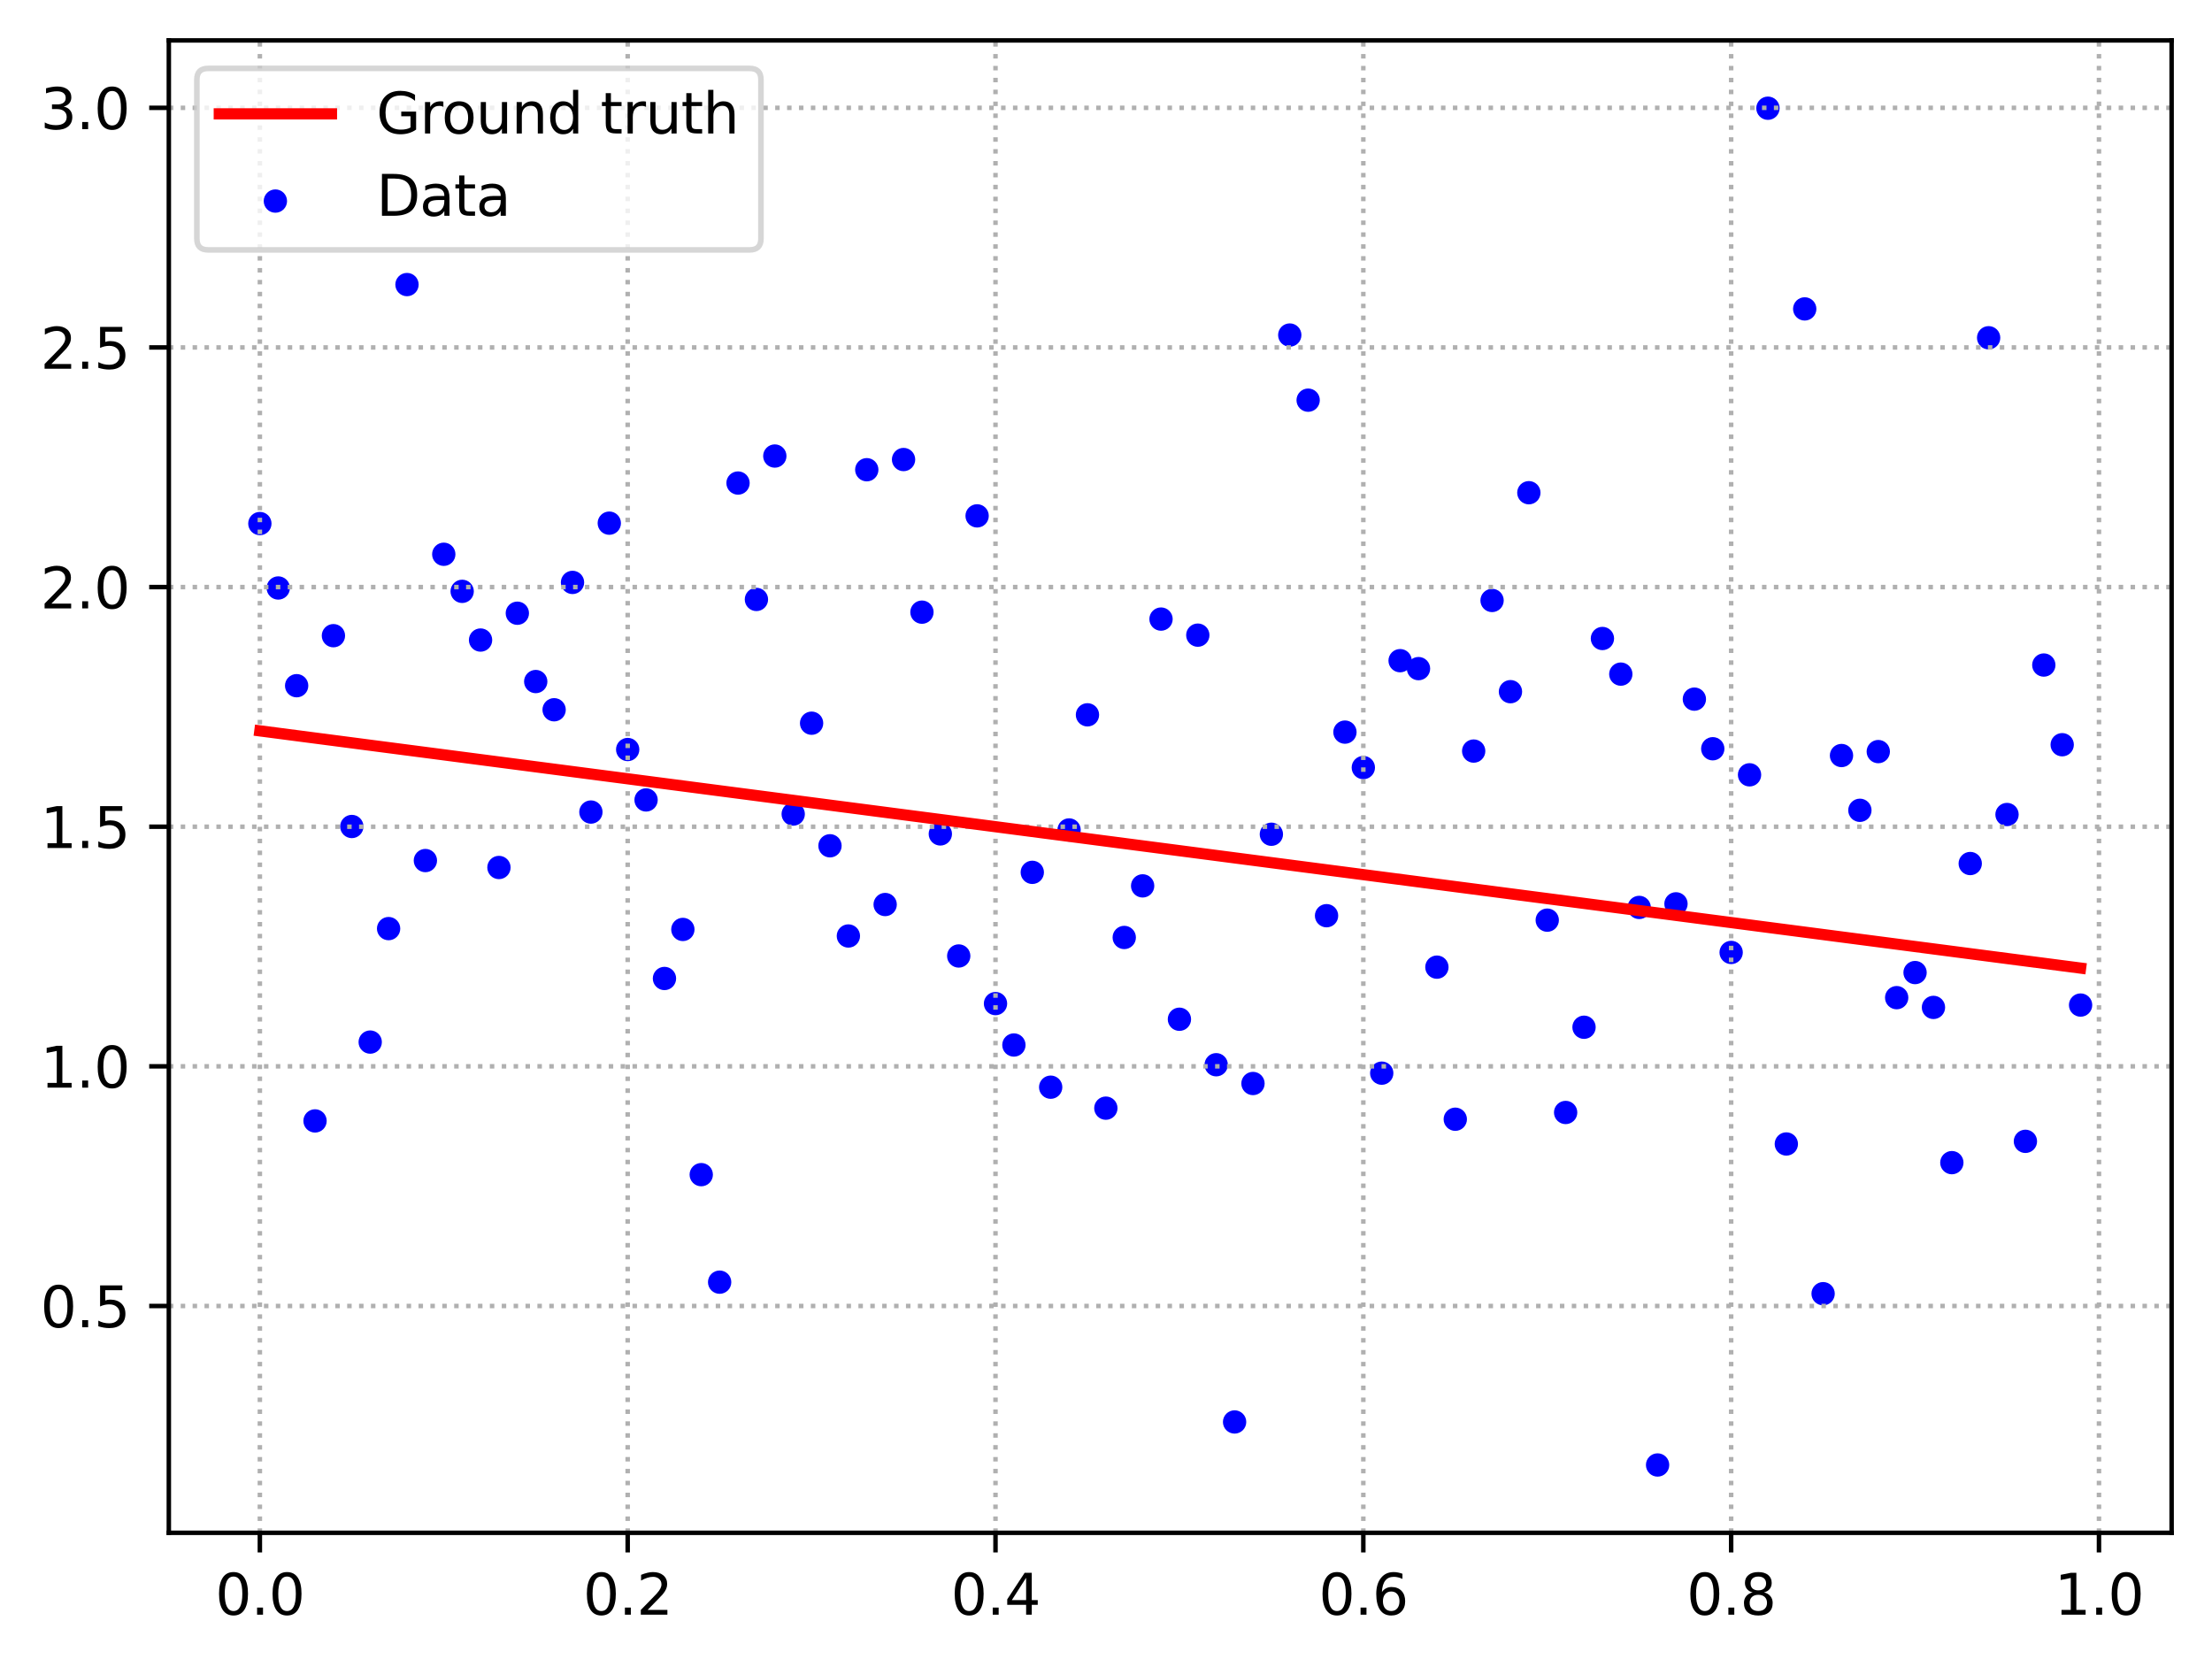 <?xml version="1.0" encoding="utf-8" standalone="no"?>
<!DOCTYPE svg PUBLIC "-//W3C//DTD SVG 1.1//EN"
  "http://www.w3.org/Graphics/SVG/1.1/DTD/svg11.dtd">
<svg xmlns:xlink="http://www.w3.org/1999/xlink" width="394.423pt" height="297.19pt" viewBox="0 0 394.423 297.19" xmlns="http://www.w3.org/2000/svg" version="1.1">
 <defs>
  <style type="text/css">*{stroke-linejoin: round; stroke-linecap: butt}</style>
 </defs>
 <g id="figure_1">
  <g id="patch_1">
   <path d="M 0 297.19 
L 394.423 297.19 
L 394.423 0 
L 0 0 
z
" style="fill: #ffffff"/>
  </g>
  <g id="axes_1">
   <g id="patch_2">
    <path d="M 30.103 273.312 
L 387.223 273.312 
L 387.223 7.2 
L 30.103 7.2 
z
" style="fill: #ffffff"/>
   </g>
   <g id="PathCollection_1">
    <defs>
     <path id="mb1d980380a" d="M 0 1.581 
C 0.419 1.581 0.822 1.415 1.118 1.118 
C 1.415 0.822 1.581 0.419 1.581 0 
C 1.581 -0.419 1.415 -0.822 1.118 -1.118 
C 0.822 -1.415 0.419 -1.581 0 -1.581 
C -0.419 -1.581 -0.822 -1.415 -1.118 -1.118 
C -1.415 -0.822 -1.581 -0.419 -1.581 0 
C -1.581 0.419 -1.415 0.822 -1.118 1.118 
C -0.822 1.415 -0.419 1.581 0 1.581 
z
" style="stroke: #0000ff"/>
    </defs>
    <g clip-path="url(#pfc7c348250)">
     <use xlink:href="#mb1d980380a" x="46.336" y="93.353" style="fill: #0000ff; stroke: #0000ff"/>
     <use xlink:href="#mb1d980380a" x="49.615" y="104.841" style="fill: #0000ff; stroke: #0000ff"/>
     <use xlink:href="#mb1d980380a" x="52.895" y="122.265" style="fill: #0000ff; stroke: #0000ff"/>
     <use xlink:href="#mb1d980380a" x="56.174" y="199.867" style="fill: #0000ff; stroke: #0000ff"/>
     <use xlink:href="#mb1d980380a" x="59.453" y="113.347" style="fill: #0000ff; stroke: #0000ff"/>
     <use xlink:href="#mb1d980380a" x="62.733" y="147.369" style="fill: #0000ff; stroke: #0000ff"/>
     <use xlink:href="#mb1d980380a" x="66.012" y="185.81" style="fill: #0000ff; stroke: #0000ff"/>
     <use xlink:href="#mb1d980380a" x="69.291" y="165.576" style="fill: #0000ff; stroke: #0000ff"/>
     <use xlink:href="#mb1d980380a" x="72.571" y="50.741" style="fill: #0000ff; stroke: #0000ff"/>
     <use xlink:href="#mb1d980380a" x="75.85" y="153.443" style="fill: #0000ff; stroke: #0000ff"/>
     <use xlink:href="#mb1d980380a" x="79.129" y="98.83" style="fill: #0000ff; stroke: #0000ff"/>
     <use xlink:href="#mb1d980380a" x="82.409" y="105.441" style="fill: #0000ff; stroke: #0000ff"/>
     <use xlink:href="#mb1d980380a" x="85.688" y="114.124" style="fill: #0000ff; stroke: #0000ff"/>
     <use xlink:href="#mb1d980380a" x="88.967" y="154.679" style="fill: #0000ff; stroke: #0000ff"/>
     <use xlink:href="#mb1d980380a" x="92.247" y="109.341" style="fill: #0000ff; stroke: #0000ff"/>
     <use xlink:href="#mb1d980380a" x="95.526" y="121.524" style="fill: #0000ff; stroke: #0000ff"/>
     <use xlink:href="#mb1d980380a" x="98.805" y="126.555" style="fill: #0000ff; stroke: #0000ff"/>
     <use xlink:href="#mb1d980380a" x="102.085" y="103.848" style="fill: #0000ff; stroke: #0000ff"/>
     <use xlink:href="#mb1d980380a" x="105.364" y="144.794" style="fill: #0000ff; stroke: #0000ff"/>
     <use xlink:href="#mb1d980380a" x="108.643" y="93.283" style="fill: #0000ff; stroke: #0000ff"/>
     <use xlink:href="#mb1d980380a" x="111.923" y="133.643" style="fill: #0000ff; stroke: #0000ff"/>
     <use xlink:href="#mb1d980380a" x="115.202" y="142.633" style="fill: #0000ff; stroke: #0000ff"/>
     <use xlink:href="#mb1d980380a" x="118.481" y="174.469" style="fill: #0000ff; stroke: #0000ff"/>
     <use xlink:href="#mb1d980380a" x="121.761" y="165.726" style="fill: #0000ff; stroke: #0000ff"/>
     <use xlink:href="#mb1d980380a" x="125.04" y="209.447" style="fill: #0000ff; stroke: #0000ff"/>
     <use xlink:href="#mb1d980380a" x="128.319" y="228.618" style="fill: #0000ff; stroke: #0000ff"/>
     <use xlink:href="#mb1d980380a" x="131.599" y="86.129" style="fill: #0000ff; stroke: #0000ff"/>
     <use xlink:href="#mb1d980380a" x="134.878" y="106.883" style="fill: #0000ff; stroke: #0000ff"/>
     <use xlink:href="#mb1d980380a" x="138.157" y="81.314" style="fill: #0000ff; stroke: #0000ff"/>
     <use xlink:href="#mb1d980380a" x="141.437" y="145.153" style="fill: #0000ff; stroke: #0000ff"/>
     <use xlink:href="#mb1d980380a" x="144.716" y="128.951" style="fill: #0000ff; stroke: #0000ff"/>
     <use xlink:href="#mb1d980380a" x="147.995" y="150.809" style="fill: #0000ff; stroke: #0000ff"/>
     <use xlink:href="#mb1d980380a" x="151.275" y="166.892" style="fill: #0000ff; stroke: #0000ff"/>
     <use xlink:href="#mb1d980380a" x="154.554" y="83.754" style="fill: #0000ff; stroke: #0000ff"/>
     <use xlink:href="#mb1d980380a" x="157.833" y="161.283" style="fill: #0000ff; stroke: #0000ff"/>
     <use xlink:href="#mb1d980380a" x="161.113" y="81.938" style="fill: #0000ff; stroke: #0000ff"/>
     <use xlink:href="#mb1d980380a" x="164.392" y="109.152" style="fill: #0000ff; stroke: #0000ff"/>
     <use xlink:href="#mb1d980380a" x="167.671" y="148.693" style="fill: #0000ff; stroke: #0000ff"/>
     <use xlink:href="#mb1d980380a" x="170.951" y="170.457" style="fill: #0000ff; stroke: #0000ff"/>
     <use xlink:href="#mb1d980380a" x="174.23" y="91.983" style="fill: #0000ff; stroke: #0000ff"/>
     <use xlink:href="#mb1d980380a" x="177.509" y="178.947" style="fill: #0000ff; stroke: #0000ff"/>
     <use xlink:href="#mb1d980380a" x="180.789" y="186.331" style="fill: #0000ff; stroke: #0000ff"/>
     <use xlink:href="#mb1d980380a" x="184.068" y="155.544" style="fill: #0000ff; stroke: #0000ff"/>
     <use xlink:href="#mb1d980380a" x="187.347" y="193.854" style="fill: #0000ff; stroke: #0000ff"/>
     <use xlink:href="#mb1d980380a" x="190.627" y="147.986" style="fill: #0000ff; stroke: #0000ff"/>
     <use xlink:href="#mb1d980380a" x="193.906" y="127.458" style="fill: #0000ff; stroke: #0000ff"/>
     <use xlink:href="#mb1d980380a" x="197.185" y="197.592" style="fill: #0000ff; stroke: #0000ff"/>
     <use xlink:href="#mb1d980380a" x="200.465" y="167.156" style="fill: #0000ff; stroke: #0000ff"/>
     <use xlink:href="#mb1d980380a" x="203.744" y="157.958" style="fill: #0000ff; stroke: #0000ff"/>
     <use xlink:href="#mb1d980380a" x="207.023" y="110.387" style="fill: #0000ff; stroke: #0000ff"/>
     <use xlink:href="#mb1d980380a" x="210.303" y="181.738" style="fill: #0000ff; stroke: #0000ff"/>
     <use xlink:href="#mb1d980380a" x="213.582" y="113.251" style="fill: #0000ff; stroke: #0000ff"/>
     <use xlink:href="#mb1d980380a" x="216.861" y="189.849" style="fill: #0000ff; stroke: #0000ff"/>
     <use xlink:href="#mb1d980380a" x="220.141" y="253.545" style="fill: #0000ff; stroke: #0000ff"/>
     <use xlink:href="#mb1d980380a" x="223.42" y="193.195" style="fill: #0000ff; stroke: #0000ff"/>
     <use xlink:href="#mb1d980380a" x="226.699" y="148.752" style="fill: #0000ff; stroke: #0000ff"/>
     <use xlink:href="#mb1d980380a" x="229.979" y="59.74" style="fill: #0000ff; stroke: #0000ff"/>
     <use xlink:href="#mb1d980380a" x="233.258" y="71.353" style="fill: #0000ff; stroke: #0000ff"/>
     <use xlink:href="#mb1d980380a" x="236.538" y="163.275" style="fill: #0000ff; stroke: #0000ff"/>
     <use xlink:href="#mb1d980380a" x="239.817" y="130.541" style="fill: #0000ff; stroke: #0000ff"/>
     <use xlink:href="#mb1d980380a" x="243.096" y="136.862" style="fill: #0000ff; stroke: #0000ff"/>
     <use xlink:href="#mb1d980380a" x="246.376" y="191.351" style="fill: #0000ff; stroke: #0000ff"/>
     <use xlink:href="#mb1d980380a" x="249.655" y="117.802" style="fill: #0000ff; stroke: #0000ff"/>
     <use xlink:href="#mb1d980380a" x="252.934" y="119.22" style="fill: #0000ff; stroke: #0000ff"/>
     <use xlink:href="#mb1d980380a" x="256.214" y="172.449" style="fill: #0000ff; stroke: #0000ff"/>
     <use xlink:href="#mb1d980380a" x="259.493" y="199.565" style="fill: #0000ff; stroke: #0000ff"/>
     <use xlink:href="#mb1d980380a" x="262.772" y="133.921" style="fill: #0000ff; stroke: #0000ff"/>
     <use xlink:href="#mb1d980380a" x="266.052" y="107.066" style="fill: #0000ff; stroke: #0000ff"/>
     <use xlink:href="#mb1d980380a" x="269.331" y="123.332" style="fill: #0000ff; stroke: #0000ff"/>
     <use xlink:href="#mb1d980380a" x="272.61" y="87.854" style="fill: #0000ff; stroke: #0000ff"/>
     <use xlink:href="#mb1d980380a" x="275.89" y="164.069" style="fill: #0000ff; stroke: #0000ff"/>
     <use xlink:href="#mb1d980380a" x="279.169" y="198.362" style="fill: #0000ff; stroke: #0000ff"/>
     <use xlink:href="#mb1d980380a" x="282.448" y="183.163" style="fill: #0000ff; stroke: #0000ff"/>
     <use xlink:href="#mb1d980380a" x="285.728" y="113.848" style="fill: #0000ff; stroke: #0000ff"/>
     <use xlink:href="#mb1d980380a" x="289.007" y="120.199" style="fill: #0000ff; stroke: #0000ff"/>
     <use xlink:href="#mb1d980380a" x="292.286" y="161.8" style="fill: #0000ff; stroke: #0000ff"/>
     <use xlink:href="#mb1d980380a" x="295.566" y="261.216" style="fill: #0000ff; stroke: #0000ff"/>
     <use xlink:href="#mb1d980380a" x="298.845" y="161.161" style="fill: #0000ff; stroke: #0000ff"/>
     <use xlink:href="#mb1d980380a" x="302.124" y="124.661" style="fill: #0000ff; stroke: #0000ff"/>
     <use xlink:href="#mb1d980380a" x="305.404" y="133.506" style="fill: #0000ff; stroke: #0000ff"/>
     <use xlink:href="#mb1d980380a" x="308.683" y="169.827" style="fill: #0000ff; stroke: #0000ff"/>
     <use xlink:href="#mb1d980380a" x="311.962" y="138.155" style="fill: #0000ff; stroke: #0000ff"/>
     <use xlink:href="#mb1d980380a" x="315.242" y="19.296" style="fill: #0000ff; stroke: #0000ff"/>
     <use xlink:href="#mb1d980380a" x="318.521" y="203.978" style="fill: #0000ff; stroke: #0000ff"/>
     <use xlink:href="#mb1d980380a" x="321.8" y="55.08" style="fill: #0000ff; stroke: #0000ff"/>
     <use xlink:href="#mb1d980380a" x="325.08" y="230.673" style="fill: #0000ff; stroke: #0000ff"/>
     <use xlink:href="#mb1d980380a" x="328.359" y="134.715" style="fill: #0000ff; stroke: #0000ff"/>
     <use xlink:href="#mb1d980380a" x="331.638" y="144.483" style="fill: #0000ff; stroke: #0000ff"/>
     <use xlink:href="#mb1d980380a" x="334.918" y="134.014" style="fill: #0000ff; stroke: #0000ff"/>
     <use xlink:href="#mb1d980380a" x="338.197" y="177.888" style="fill: #0000ff; stroke: #0000ff"/>
     <use xlink:href="#mb1d980380a" x="341.476" y="173.414" style="fill: #0000ff; stroke: #0000ff"/>
     <use xlink:href="#mb1d980380a" x="344.756" y="179.627" style="fill: #0000ff; stroke: #0000ff"/>
     <use xlink:href="#mb1d980380a" x="348.035" y="207.307" style="fill: #0000ff; stroke: #0000ff"/>
     <use xlink:href="#mb1d980380a" x="351.314" y="153.974" style="fill: #0000ff; stroke: #0000ff"/>
     <use xlink:href="#mb1d980380a" x="354.594" y="60.226" style="fill: #0000ff; stroke: #0000ff"/>
     <use xlink:href="#mb1d980380a" x="357.873" y="145.233" style="fill: #0000ff; stroke: #0000ff"/>
     <use xlink:href="#mb1d980380a" x="361.152" y="203.509" style="fill: #0000ff; stroke: #0000ff"/>
     <use xlink:href="#mb1d980380a" x="364.432" y="118.581" style="fill: #0000ff; stroke: #0000ff"/>
     <use xlink:href="#mb1d980380a" x="367.711" y="132.789" style="fill: #0000ff; stroke: #0000ff"/>
     <use xlink:href="#mb1d980380a" x="370.99" y="179.209" style="fill: #0000ff; stroke: #0000ff"/>
    </g>
   </g>
   <g id="matplotlib.axis_1">
    <g id="xtick_1">
     <g id="line2d_1">
      <path d="M 46.336 273.312 
L 46.336 7.2 
" clip-path="url(#pfc7c348250)" style="fill: none; stroke-dasharray: 0.8,1.32; stroke-dashoffset: 0; stroke: #b0b0b0; stroke-width: 0.8"/>
     </g>
     <g id="line2d_2">
      <defs>
       <path id="m40d221cb7f" d="M 0 0 
L 0 3.5 
" style="stroke: #000000; stroke-width: 0.8"/>
      </defs>
      <g>
       <use xlink:href="#m40d221cb7f" x="46.336" y="273.312" style="stroke: #000000; stroke-width: 0.8"/>
      </g>
     </g>
     <g id="text_1">
      <!-- 0.0 -->
      <g transform="translate(38.384 287.91) scale(0.1 -0.1)">
       <defs>
        <path id="DejaVuSans-30" d="M 2034 4250 
Q 1547 4250 1301 3770 
Q 1056 3291 1056 2328 
Q 1056 1369 1301 889 
Q 1547 409 2034 409 
Q 2525 409 2770 889 
Q 3016 1369 3016 2328 
Q 3016 3291 2770 3770 
Q 2525 4250 2034 4250 
z
M 2034 4750 
Q 2819 4750 3233 4129 
Q 3647 3509 3647 2328 
Q 3647 1150 3233 529 
Q 2819 -91 2034 -91 
Q 1250 -91 836 529 
Q 422 1150 422 2328 
Q 422 3509 836 4129 
Q 1250 4750 2034 4750 
z
" transform="scale(0.016)"/>
        <path id="DejaVuSans-2e" d="M 684 794 
L 1344 794 
L 1344 0 
L 684 0 
L 684 794 
z
" transform="scale(0.016)"/>
       </defs>
       <use xlink:href="#DejaVuSans-30"/>
       <use xlink:href="#DejaVuSans-2e" x="63.623"/>
       <use xlink:href="#DejaVuSans-30" x="95.41"/>
      </g>
     </g>
    </g>
    <g id="xtick_2">
     <g id="line2d_3">
      <path d="M 111.923 273.312 
L 111.923 7.2 
" clip-path="url(#pfc7c348250)" style="fill: none; stroke-dasharray: 0.8,1.32; stroke-dashoffset: 0; stroke: #b0b0b0; stroke-width: 0.8"/>
     </g>
     <g id="line2d_4">
      <g>
       <use xlink:href="#m40d221cb7f" x="111.923" y="273.312" style="stroke: #000000; stroke-width: 0.8"/>
      </g>
     </g>
     <g id="text_2">
      <!-- 0.2 -->
      <g transform="translate(103.971 287.91) scale(0.1 -0.1)">
       <defs>
        <path id="DejaVuSans-32" d="M 1228 531 
L 3431 531 
L 3431 0 
L 469 0 
L 469 531 
Q 828 903 1448 1529 
Q 2069 2156 2228 2338 
Q 2531 2678 2651 2914 
Q 2772 3150 2772 3378 
Q 2772 3750 2511 3984 
Q 2250 4219 1831 4219 
Q 1534 4219 1204 4116 
Q 875 4013 500 3803 
L 500 4441 
Q 881 4594 1212 4672 
Q 1544 4750 1819 4750 
Q 2544 4750 2975 4387 
Q 3406 4025 3406 3419 
Q 3406 3131 3298 2873 
Q 3191 2616 2906 2266 
Q 2828 2175 2409 1742 
Q 1991 1309 1228 531 
z
" transform="scale(0.016)"/>
       </defs>
       <use xlink:href="#DejaVuSans-30"/>
       <use xlink:href="#DejaVuSans-2e" x="63.623"/>
       <use xlink:href="#DejaVuSans-32" x="95.41"/>
      </g>
     </g>
    </g>
    <g id="xtick_3">
     <g id="line2d_5">
      <path d="M 177.509 273.312 
L 177.509 7.2 
" clip-path="url(#pfc7c348250)" style="fill: none; stroke-dasharray: 0.8,1.32; stroke-dashoffset: 0; stroke: #b0b0b0; stroke-width: 0.8"/>
     </g>
     <g id="line2d_6">
      <g>
       <use xlink:href="#m40d221cb7f" x="177.509" y="273.312" style="stroke: #000000; stroke-width: 0.8"/>
      </g>
     </g>
     <g id="text_3">
      <!-- 0.4 -->
      <g transform="translate(169.558 287.91) scale(0.1 -0.1)">
       <defs>
        <path id="DejaVuSans-34" d="M 2419 4116 
L 825 1625 
L 2419 1625 
L 2419 4116 
z
M 2253 4666 
L 3047 4666 
L 3047 1625 
L 3713 1625 
L 3713 1100 
L 3047 1100 
L 3047 0 
L 2419 0 
L 2419 1100 
L 313 1100 
L 313 1709 
L 2253 4666 
z
" transform="scale(0.016)"/>
       </defs>
       <use xlink:href="#DejaVuSans-30"/>
       <use xlink:href="#DejaVuSans-2e" x="63.623"/>
       <use xlink:href="#DejaVuSans-34" x="95.41"/>
      </g>
     </g>
    </g>
    <g id="xtick_4">
     <g id="line2d_7">
      <path d="M 243.096 273.312 
L 243.096 7.2 
" clip-path="url(#pfc7c348250)" style="fill: none; stroke-dasharray: 0.8,1.32; stroke-dashoffset: 0; stroke: #b0b0b0; stroke-width: 0.8"/>
     </g>
     <g id="line2d_8">
      <g>
       <use xlink:href="#m40d221cb7f" x="243.096" y="273.312" style="stroke: #000000; stroke-width: 0.8"/>
      </g>
     </g>
     <g id="text_4">
      <!-- 0.6 -->
      <g transform="translate(235.145 287.91) scale(0.1 -0.1)">
       <defs>
        <path id="DejaVuSans-36" d="M 2113 2584 
Q 1688 2584 1439 2293 
Q 1191 2003 1191 1497 
Q 1191 994 1439 701 
Q 1688 409 2113 409 
Q 2538 409 2786 701 
Q 3034 994 3034 1497 
Q 3034 2003 2786 2293 
Q 2538 2584 2113 2584 
z
M 3366 4563 
L 3366 3988 
Q 3128 4100 2886 4159 
Q 2644 4219 2406 4219 
Q 1781 4219 1451 3797 
Q 1122 3375 1075 2522 
Q 1259 2794 1537 2939 
Q 1816 3084 2150 3084 
Q 2853 3084 3261 2657 
Q 3669 2231 3669 1497 
Q 3669 778 3244 343 
Q 2819 -91 2113 -91 
Q 1303 -91 875 529 
Q 447 1150 447 2328 
Q 447 3434 972 4092 
Q 1497 4750 2381 4750 
Q 2619 4750 2861 4703 
Q 3103 4656 3366 4563 
z
" transform="scale(0.016)"/>
       </defs>
       <use xlink:href="#DejaVuSans-30"/>
       <use xlink:href="#DejaVuSans-2e" x="63.623"/>
       <use xlink:href="#DejaVuSans-36" x="95.41"/>
      </g>
     </g>
    </g>
    <g id="xtick_5">
     <g id="line2d_9">
      <path d="M 308.683 273.312 
L 308.683 7.2 
" clip-path="url(#pfc7c348250)" style="fill: none; stroke-dasharray: 0.8,1.32; stroke-dashoffset: 0; stroke: #b0b0b0; stroke-width: 0.8"/>
     </g>
     <g id="line2d_10">
      <g>
       <use xlink:href="#m40d221cb7f" x="308.683" y="273.312" style="stroke: #000000; stroke-width: 0.8"/>
      </g>
     </g>
     <g id="text_5">
      <!-- 0.8 -->
      <g transform="translate(300.731 287.91) scale(0.1 -0.1)">
       <defs>
        <path id="DejaVuSans-38" d="M 2034 2216 
Q 1584 2216 1326 1975 
Q 1069 1734 1069 1313 
Q 1069 891 1326 650 
Q 1584 409 2034 409 
Q 2484 409 2743 651 
Q 3003 894 3003 1313 
Q 3003 1734 2745 1975 
Q 2488 2216 2034 2216 
z
M 1403 2484 
Q 997 2584 770 2862 
Q 544 3141 544 3541 
Q 544 4100 942 4425 
Q 1341 4750 2034 4750 
Q 2731 4750 3128 4425 
Q 3525 4100 3525 3541 
Q 3525 3141 3298 2862 
Q 3072 2584 2669 2484 
Q 3125 2378 3379 2068 
Q 3634 1759 3634 1313 
Q 3634 634 3220 271 
Q 2806 -91 2034 -91 
Q 1263 -91 848 271 
Q 434 634 434 1313 
Q 434 1759 690 2068 
Q 947 2378 1403 2484 
z
M 1172 3481 
Q 1172 3119 1398 2916 
Q 1625 2713 2034 2713 
Q 2441 2713 2670 2916 
Q 2900 3119 2900 3481 
Q 2900 3844 2670 4047 
Q 2441 4250 2034 4250 
Q 1625 4250 1398 4047 
Q 1172 3844 1172 3481 
z
" transform="scale(0.016)"/>
       </defs>
       <use xlink:href="#DejaVuSans-30"/>
       <use xlink:href="#DejaVuSans-2e" x="63.623"/>
       <use xlink:href="#DejaVuSans-38" x="95.41"/>
      </g>
     </g>
    </g>
    <g id="xtick_6">
     <g id="line2d_11">
      <path d="M 374.27 273.312 
L 374.27 7.2 
" clip-path="url(#pfc7c348250)" style="fill: none; stroke-dasharray: 0.8,1.32; stroke-dashoffset: 0; stroke: #b0b0b0; stroke-width: 0.8"/>
     </g>
     <g id="line2d_12">
      <g>
       <use xlink:href="#m40d221cb7f" x="374.27" y="273.312" style="stroke: #000000; stroke-width: 0.8"/>
      </g>
     </g>
     <g id="text_6">
      <!-- 1.0 -->
      <g transform="translate(366.318 287.91) scale(0.1 -0.1)">
       <defs>
        <path id="DejaVuSans-31" d="M 794 531 
L 1825 531 
L 1825 4091 
L 703 3866 
L 703 4441 
L 1819 4666 
L 2450 4666 
L 2450 531 
L 3481 531 
L 3481 0 
L 794 0 
L 794 531 
z
" transform="scale(0.016)"/>
       </defs>
       <use xlink:href="#DejaVuSans-31"/>
       <use xlink:href="#DejaVuSans-2e" x="63.623"/>
       <use xlink:href="#DejaVuSans-30" x="95.41"/>
      </g>
     </g>
    </g>
   </g>
   <g id="matplotlib.axis_2">
    <g id="ytick_1">
     <g id="line2d_13">
      <path d="M 30.103 232.863 
L 387.223 232.863 
" clip-path="url(#pfc7c348250)" style="fill: none; stroke-dasharray: 0.8,1.32; stroke-dashoffset: 0; stroke: #b0b0b0; stroke-width: 0.8"/>
     </g>
     <g id="line2d_14">
      <defs>
       <path id="macae59dba5" d="M 0 0 
L -3.5 0 
" style="stroke: #000000; stroke-width: 0.8"/>
      </defs>
      <g>
       <use xlink:href="#macae59dba5" x="30.103" y="232.863" style="stroke: #000000; stroke-width: 0.8"/>
      </g>
     </g>
     <g id="text_7">
      <!-- 0.5 -->
      <g transform="translate(7.2 236.662) scale(0.1 -0.1)">
       <defs>
        <path id="DejaVuSans-35" d="M 691 4666 
L 3169 4666 
L 3169 4134 
L 1269 4134 
L 1269 2991 
Q 1406 3038 1543 3061 
Q 1681 3084 1819 3084 
Q 2600 3084 3056 2656 
Q 3513 2228 3513 1497 
Q 3513 744 3044 326 
Q 2575 -91 1722 -91 
Q 1428 -91 1123 -41 
Q 819 9 494 109 
L 494 744 
Q 775 591 1075 516 
Q 1375 441 1709 441 
Q 2250 441 2565 725 
Q 2881 1009 2881 1497 
Q 2881 1984 2565 2268 
Q 2250 2553 1709 2553 
Q 1456 2553 1204 2497 
Q 953 2441 691 2322 
L 691 4666 
z
" transform="scale(0.016)"/>
       </defs>
       <use xlink:href="#DejaVuSans-30"/>
       <use xlink:href="#DejaVuSans-2e" x="63.623"/>
       <use xlink:href="#DejaVuSans-35" x="95.41"/>
      </g>
     </g>
    </g>
    <g id="ytick_2">
     <g id="line2d_15">
      <path d="M 30.103 190.136 
L 387.223 190.136 
" clip-path="url(#pfc7c348250)" style="fill: none; stroke-dasharray: 0.8,1.32; stroke-dashoffset: 0; stroke: #b0b0b0; stroke-width: 0.8"/>
     </g>
     <g id="line2d_16">
      <g>
       <use xlink:href="#macae59dba5" x="30.103" y="190.136" style="stroke: #000000; stroke-width: 0.8"/>
      </g>
     </g>
     <g id="text_8">
      <!-- 1.0 -->
      <g transform="translate(7.2 193.935) scale(0.1 -0.1)">
       <use xlink:href="#DejaVuSans-31"/>
       <use xlink:href="#DejaVuSans-2e" x="63.623"/>
       <use xlink:href="#DejaVuSans-30" x="95.41"/>
      </g>
     </g>
    </g>
    <g id="ytick_3">
     <g id="line2d_17">
      <path d="M 30.103 147.408 
L 387.223 147.408 
" clip-path="url(#pfc7c348250)" style="fill: none; stroke-dasharray: 0.8,1.32; stroke-dashoffset: 0; stroke: #b0b0b0; stroke-width: 0.8"/>
     </g>
     <g id="line2d_18">
      <g>
       <use xlink:href="#macae59dba5" x="30.103" y="147.408" style="stroke: #000000; stroke-width: 0.8"/>
      </g>
     </g>
     <g id="text_9">
      <!-- 1.5 -->
      <g transform="translate(7.2 151.207) scale(0.1 -0.1)">
       <use xlink:href="#DejaVuSans-31"/>
       <use xlink:href="#DejaVuSans-2e" x="63.623"/>
       <use xlink:href="#DejaVuSans-35" x="95.41"/>
      </g>
     </g>
    </g>
    <g id="ytick_4">
     <g id="line2d_19">
      <path d="M 30.103 104.68 
L 387.223 104.68 
" clip-path="url(#pfc7c348250)" style="fill: none; stroke-dasharray: 0.8,1.32; stroke-dashoffset: 0; stroke: #b0b0b0; stroke-width: 0.8"/>
     </g>
     <g id="line2d_20">
      <g>
       <use xlink:href="#macae59dba5" x="30.103" y="104.68" style="stroke: #000000; stroke-width: 0.8"/>
      </g>
     </g>
     <g id="text_10">
      <!-- 2.0 -->
      <g transform="translate(7.2 108.48) scale(0.1 -0.1)">
       <use xlink:href="#DejaVuSans-32"/>
       <use xlink:href="#DejaVuSans-2e" x="63.623"/>
       <use xlink:href="#DejaVuSans-30" x="95.41"/>
      </g>
     </g>
    </g>
    <g id="ytick_5">
     <g id="line2d_21">
      <path d="M 30.103 61.953 
L 387.223 61.953 
" clip-path="url(#pfc7c348250)" style="fill: none; stroke-dasharray: 0.8,1.32; stroke-dashoffset: 0; stroke: #b0b0b0; stroke-width: 0.8"/>
     </g>
     <g id="line2d_22">
      <g>
       <use xlink:href="#macae59dba5" x="30.103" y="61.953" style="stroke: #000000; stroke-width: 0.8"/>
      </g>
     </g>
     <g id="text_11">
      <!-- 2.5 -->
      <g transform="translate(7.2 65.752) scale(0.1 -0.1)">
       <use xlink:href="#DejaVuSans-32"/>
       <use xlink:href="#DejaVuSans-2e" x="63.623"/>
       <use xlink:href="#DejaVuSans-35" x="95.41"/>
      </g>
     </g>
    </g>
    <g id="ytick_6">
     <g id="line2d_23">
      <path d="M 30.103 19.225 
L 387.223 19.225 
" clip-path="url(#pfc7c348250)" style="fill: none; stroke-dasharray: 0.8,1.32; stroke-dashoffset: 0; stroke: #b0b0b0; stroke-width: 0.8"/>
     </g>
     <g id="line2d_24">
      <g>
       <use xlink:href="#macae59dba5" x="30.103" y="19.225" style="stroke: #000000; stroke-width: 0.8"/>
      </g>
     </g>
     <g id="text_12">
      <!-- 3.0 -->
      <g transform="translate(7.2 23.025) scale(0.1 -0.1)">
       <defs>
        <path id="DejaVuSans-33" d="M 2597 2516 
Q 3050 2419 3304 2112 
Q 3559 1806 3559 1356 
Q 3559 666 3084 287 
Q 2609 -91 1734 -91 
Q 1441 -91 1130 -33 
Q 819 25 488 141 
L 488 750 
Q 750 597 1062 519 
Q 1375 441 1716 441 
Q 2309 441 2620 675 
Q 2931 909 2931 1356 
Q 2931 1769 2642 2001 
Q 2353 2234 1838 2234 
L 1294 2234 
L 1294 2753 
L 1863 2753 
Q 2328 2753 2575 2939 
Q 2822 3125 2822 3475 
Q 2822 3834 2567 4026 
Q 2313 4219 1838 4219 
Q 1578 4219 1281 4162 
Q 984 4106 628 3988 
L 628 4550 
Q 988 4650 1302 4700 
Q 1616 4750 1894 4750 
Q 2613 4750 3031 4423 
Q 3450 4097 3450 3541 
Q 3450 3153 3228 2886 
Q 3006 2619 2597 2516 
z
" transform="scale(0.016)"/>
       </defs>
       <use xlink:href="#DejaVuSans-33"/>
       <use xlink:href="#DejaVuSans-2e" x="63.623"/>
       <use xlink:href="#DejaVuSans-30" x="95.41"/>
      </g>
     </g>
    </g>
   </g>
   <g id="line2d_25">
    <path d="M 46.336 130.317 
L 49.615 130.744 
L 52.895 131.172 
L 56.174 131.599 
L 59.453 132.026 
L 62.733 132.453 
L 66.012 132.881 
L 69.291 133.308 
L 72.571 133.735 
L 75.85 134.162 
L 79.129 134.59 
L 82.409 135.017 
L 85.688 135.444 
L 88.967 135.872 
L 92.247 136.299 
L 95.526 136.726 
L 98.805 137.153 
L 102.085 137.581 
L 105.364 138.008 
L 108.643 138.435 
L 111.923 138.862 
L 115.202 139.29 
L 118.481 139.717 
L 121.761 140.144 
L 125.04 140.572 
L 128.319 140.999 
L 131.599 141.426 
L 134.878 141.853 
L 138.157 142.281 
L 141.437 142.708 
L 144.716 143.135 
L 147.995 143.563 
L 151.275 143.99 
L 154.554 144.417 
L 157.833 144.844 
L 161.113 145.272 
L 164.392 145.699 
L 167.671 146.126 
L 170.951 146.553 
L 174.23 146.981 
L 177.509 147.408 
L 180.789 147.835 
L 184.068 148.263 
L 187.347 148.69 
L 190.627 149.117 
L 193.906 149.544 
L 197.185 149.972 
L 200.465 150.399 
L 203.744 150.826 
L 207.023 151.253 
L 210.303 151.681 
L 213.582 152.108 
L 216.861 152.535 
L 220.141 152.963 
L 223.42 153.39 
L 226.699 153.817 
L 229.979 154.244 
L 233.258 154.672 
L 236.538 155.099 
L 239.817 155.526 
L 243.096 155.953 
L 246.376 156.381 
L 249.655 156.808 
L 252.934 157.235 
L 256.214 157.663 
L 259.493 158.09 
L 262.772 158.517 
L 266.052 158.944 
L 269.331 159.372 
L 272.61 159.799 
L 275.89 160.226 
L 279.169 160.654 
L 282.448 161.081 
L 285.728 161.508 
L 289.007 161.935 
L 292.286 162.363 
L 295.566 162.79 
L 298.845 163.217 
L 302.124 163.644 
L 305.404 164.072 
L 308.683 164.499 
L 311.962 164.926 
L 315.242 165.354 
L 318.521 165.781 
L 321.8 166.208 
L 325.08 166.635 
L 328.359 167.063 
L 331.638 167.49 
L 334.918 167.917 
L 338.197 168.344 
L 341.476 168.772 
L 344.756 169.199 
L 348.035 169.626 
L 351.314 170.054 
L 354.594 170.481 
L 357.873 170.908 
L 361.152 171.335 
L 364.432 171.763 
L 367.711 172.19 
L 370.99 172.617 
" clip-path="url(#pfc7c348250)" style="fill: none; stroke: #ff0000; stroke-width: 2; stroke-linecap: square"/>
   </g>
   <g id="patch_3">
    <path d="M 30.103 273.312 
L 30.103 7.2 
" style="fill: none; stroke: #000000; stroke-width: 0.8; stroke-linejoin: miter; stroke-linecap: square"/>
   </g>
   <g id="patch_4">
    <path d="M 387.223 273.312 
L 387.223 7.2 
" style="fill: none; stroke: #000000; stroke-width: 0.8; stroke-linejoin: miter; stroke-linecap: square"/>
   </g>
   <g id="patch_5">
    <path d="M 30.103 273.312 
L 387.223 273.312 
" style="fill: none; stroke: #000000; stroke-width: 0.8; stroke-linejoin: miter; stroke-linecap: square"/>
   </g>
   <g id="patch_6">
    <path d="M 30.103 7.2 
L 387.223 7.2 
" style="fill: none; stroke: #000000; stroke-width: 0.8; stroke-linejoin: miter; stroke-linecap: square"/>
   </g>
   <g id="legend_1">
    <g id="patch_7">
     <path d="M 37.103 44.556 
L 133.684 44.556 
Q 135.684 44.556 135.684 42.556 
L 135.684 14.2 
Q 135.684 12.2 133.684 12.2 
L 37.103 12.2 
Q 35.103 12.2 35.103 14.2 
L 35.103 42.556 
Q 35.103 44.556 37.103 44.556 
z
" style="fill: #ffffff; opacity: 0.8; stroke: #cccccc; stroke-linejoin: miter"/>
    </g>
    <g id="line2d_26">
     <path d="M 39.103 20.298 
L 49.103 20.298 
L 59.103 20.298 
" style="fill: none; stroke: #ff0000; stroke-width: 2; stroke-linecap: square"/>
    </g>
    <g id="text_13">
     <!-- Ground truth -->
     <g transform="translate(67.103 23.798) scale(0.1 -0.1)">
      <defs>
       <path id="DejaVuSans-47" d="M 3809 666 
L 3809 1919 
L 2778 1919 
L 2778 2438 
L 4434 2438 
L 4434 434 
Q 4069 175 3628 42 
Q 3188 -91 2688 -91 
Q 1594 -91 976 548 
Q 359 1188 359 2328 
Q 359 3472 976 4111 
Q 1594 4750 2688 4750 
Q 3144 4750 3555 4637 
Q 3966 4525 4313 4306 
L 4313 3634 
Q 3963 3931 3569 4081 
Q 3175 4231 2741 4231 
Q 1884 4231 1454 3753 
Q 1025 3275 1025 2328 
Q 1025 1384 1454 906 
Q 1884 428 2741 428 
Q 3075 428 3337 486 
Q 3600 544 3809 666 
z
" transform="scale(0.016)"/>
       <path id="DejaVuSans-72" d="M 2631 2963 
Q 2534 3019 2420 3045 
Q 2306 3072 2169 3072 
Q 1681 3072 1420 2755 
Q 1159 2438 1159 1844 
L 1159 0 
L 581 0 
L 581 3500 
L 1159 3500 
L 1159 2956 
Q 1341 3275 1631 3429 
Q 1922 3584 2338 3584 
Q 2397 3584 2469 3576 
Q 2541 3569 2628 3553 
L 2631 2963 
z
" transform="scale(0.016)"/>
       <path id="DejaVuSans-6f" d="M 1959 3097 
Q 1497 3097 1228 2736 
Q 959 2375 959 1747 
Q 959 1119 1226 758 
Q 1494 397 1959 397 
Q 2419 397 2687 759 
Q 2956 1122 2956 1747 
Q 2956 2369 2687 2733 
Q 2419 3097 1959 3097 
z
M 1959 3584 
Q 2709 3584 3137 3096 
Q 3566 2609 3566 1747 
Q 3566 888 3137 398 
Q 2709 -91 1959 -91 
Q 1206 -91 779 398 
Q 353 888 353 1747 
Q 353 2609 779 3096 
Q 1206 3584 1959 3584 
z
" transform="scale(0.016)"/>
       <path id="DejaVuSans-75" d="M 544 1381 
L 544 3500 
L 1119 3500 
L 1119 1403 
Q 1119 906 1312 657 
Q 1506 409 1894 409 
Q 2359 409 2629 706 
Q 2900 1003 2900 1516 
L 2900 3500 
L 3475 3500 
L 3475 0 
L 2900 0 
L 2900 538 
Q 2691 219 2414 64 
Q 2138 -91 1772 -91 
Q 1169 -91 856 284 
Q 544 659 544 1381 
z
M 1991 3584 
L 1991 3584 
z
" transform="scale(0.016)"/>
       <path id="DejaVuSans-6e" d="M 3513 2113 
L 3513 0 
L 2938 0 
L 2938 2094 
Q 2938 2591 2744 2837 
Q 2550 3084 2163 3084 
Q 1697 3084 1428 2787 
Q 1159 2491 1159 1978 
L 1159 0 
L 581 0 
L 581 3500 
L 1159 3500 
L 1159 2956 
Q 1366 3272 1645 3428 
Q 1925 3584 2291 3584 
Q 2894 3584 3203 3211 
Q 3513 2838 3513 2113 
z
" transform="scale(0.016)"/>
       <path id="DejaVuSans-64" d="M 2906 2969 
L 2906 4863 
L 3481 4863 
L 3481 0 
L 2906 0 
L 2906 525 
Q 2725 213 2448 61 
Q 2172 -91 1784 -91 
Q 1150 -91 751 415 
Q 353 922 353 1747 
Q 353 2572 751 3078 
Q 1150 3584 1784 3584 
Q 2172 3584 2448 3432 
Q 2725 3281 2906 2969 
z
M 947 1747 
Q 947 1113 1208 752 
Q 1469 391 1925 391 
Q 2381 391 2643 752 
Q 2906 1113 2906 1747 
Q 2906 2381 2643 2742 
Q 2381 3103 1925 3103 
Q 1469 3103 1208 2742 
Q 947 2381 947 1747 
z
" transform="scale(0.016)"/>
       <path id="DejaVuSans-20" transform="scale(0.016)"/>
       <path id="DejaVuSans-74" d="M 1172 4494 
L 1172 3500 
L 2356 3500 
L 2356 3053 
L 1172 3053 
L 1172 1153 
Q 1172 725 1289 603 
Q 1406 481 1766 481 
L 2356 481 
L 2356 0 
L 1766 0 
Q 1100 0 847 248 
Q 594 497 594 1153 
L 594 3053 
L 172 3053 
L 172 3500 
L 594 3500 
L 594 4494 
L 1172 4494 
z
" transform="scale(0.016)"/>
       <path id="DejaVuSans-68" d="M 3513 2113 
L 3513 0 
L 2938 0 
L 2938 2094 
Q 2938 2591 2744 2837 
Q 2550 3084 2163 3084 
Q 1697 3084 1428 2787 
Q 1159 2491 1159 1978 
L 1159 0 
L 581 0 
L 581 4863 
L 1159 4863 
L 1159 2956 
Q 1366 3272 1645 3428 
Q 1925 3584 2291 3584 
Q 2894 3584 3203 3211 
Q 3513 2838 3513 2113 
z
" transform="scale(0.016)"/>
      </defs>
      <use xlink:href="#DejaVuSans-47"/>
      <use xlink:href="#DejaVuSans-72" x="77.49"/>
      <use xlink:href="#DejaVuSans-6f" x="116.354"/>
      <use xlink:href="#DejaVuSans-75" x="177.535"/>
      <use xlink:href="#DejaVuSans-6e" x="240.914"/>
      <use xlink:href="#DejaVuSans-64" x="304.293"/>
      <use xlink:href="#DejaVuSans-20" x="367.77"/>
      <use xlink:href="#DejaVuSans-74" x="399.557"/>
      <use xlink:href="#DejaVuSans-72" x="438.766"/>
      <use xlink:href="#DejaVuSans-75" x="479.879"/>
      <use xlink:href="#DejaVuSans-74" x="543.258"/>
      <use xlink:href="#DejaVuSans-68" x="582.467"/>
     </g>
    </g>
    <g id="PathCollection_2">
     <g>
      <use xlink:href="#mb1d980380a" x="49.103" y="35.852" style="fill: #0000ff; stroke: #0000ff"/>
     </g>
    </g>
    <g id="text_14">
     <!-- Data -->
     <g transform="translate(67.103 38.477) scale(0.1 -0.1)">
      <defs>
       <path id="DejaVuSans-44" d="M 1259 4147 
L 1259 519 
L 2022 519 
Q 2988 519 3436 956 
Q 3884 1394 3884 2338 
Q 3884 3275 3436 3711 
Q 2988 4147 2022 4147 
L 1259 4147 
z
M 628 4666 
L 1925 4666 
Q 3281 4666 3915 4102 
Q 4550 3538 4550 2338 
Q 4550 1131 3912 565 
Q 3275 0 1925 0 
L 628 0 
L 628 4666 
z
" transform="scale(0.016)"/>
       <path id="DejaVuSans-61" d="M 2194 1759 
Q 1497 1759 1228 1600 
Q 959 1441 959 1056 
Q 959 750 1161 570 
Q 1363 391 1709 391 
Q 2188 391 2477 730 
Q 2766 1069 2766 1631 
L 2766 1759 
L 2194 1759 
z
M 3341 1997 
L 3341 0 
L 2766 0 
L 2766 531 
Q 2569 213 2275 61 
Q 1981 -91 1556 -91 
Q 1019 -91 701 211 
Q 384 513 384 1019 
Q 384 1609 779 1909 
Q 1175 2209 1959 2209 
L 2766 2209 
L 2766 2266 
Q 2766 2663 2505 2880 
Q 2244 3097 1772 3097 
Q 1472 3097 1187 3025 
Q 903 2953 641 2809 
L 641 3341 
Q 956 3463 1253 3523 
Q 1550 3584 1831 3584 
Q 2591 3584 2966 3190 
Q 3341 2797 3341 1997 
z
" transform="scale(0.016)"/>
      </defs>
      <use xlink:href="#DejaVuSans-44"/>
      <use xlink:href="#DejaVuSans-61" x="77.002"/>
      <use xlink:href="#DejaVuSans-74" x="138.281"/>
      <use xlink:href="#DejaVuSans-61" x="177.49"/>
     </g>
    </g>
   </g>
  </g>
 </g>
 <defs>
  <clipPath id="pfc7c348250">
   <rect x="30.103" y="7.2" width="357.12" height="266.112"/>
  </clipPath>
 </defs>
</svg>
